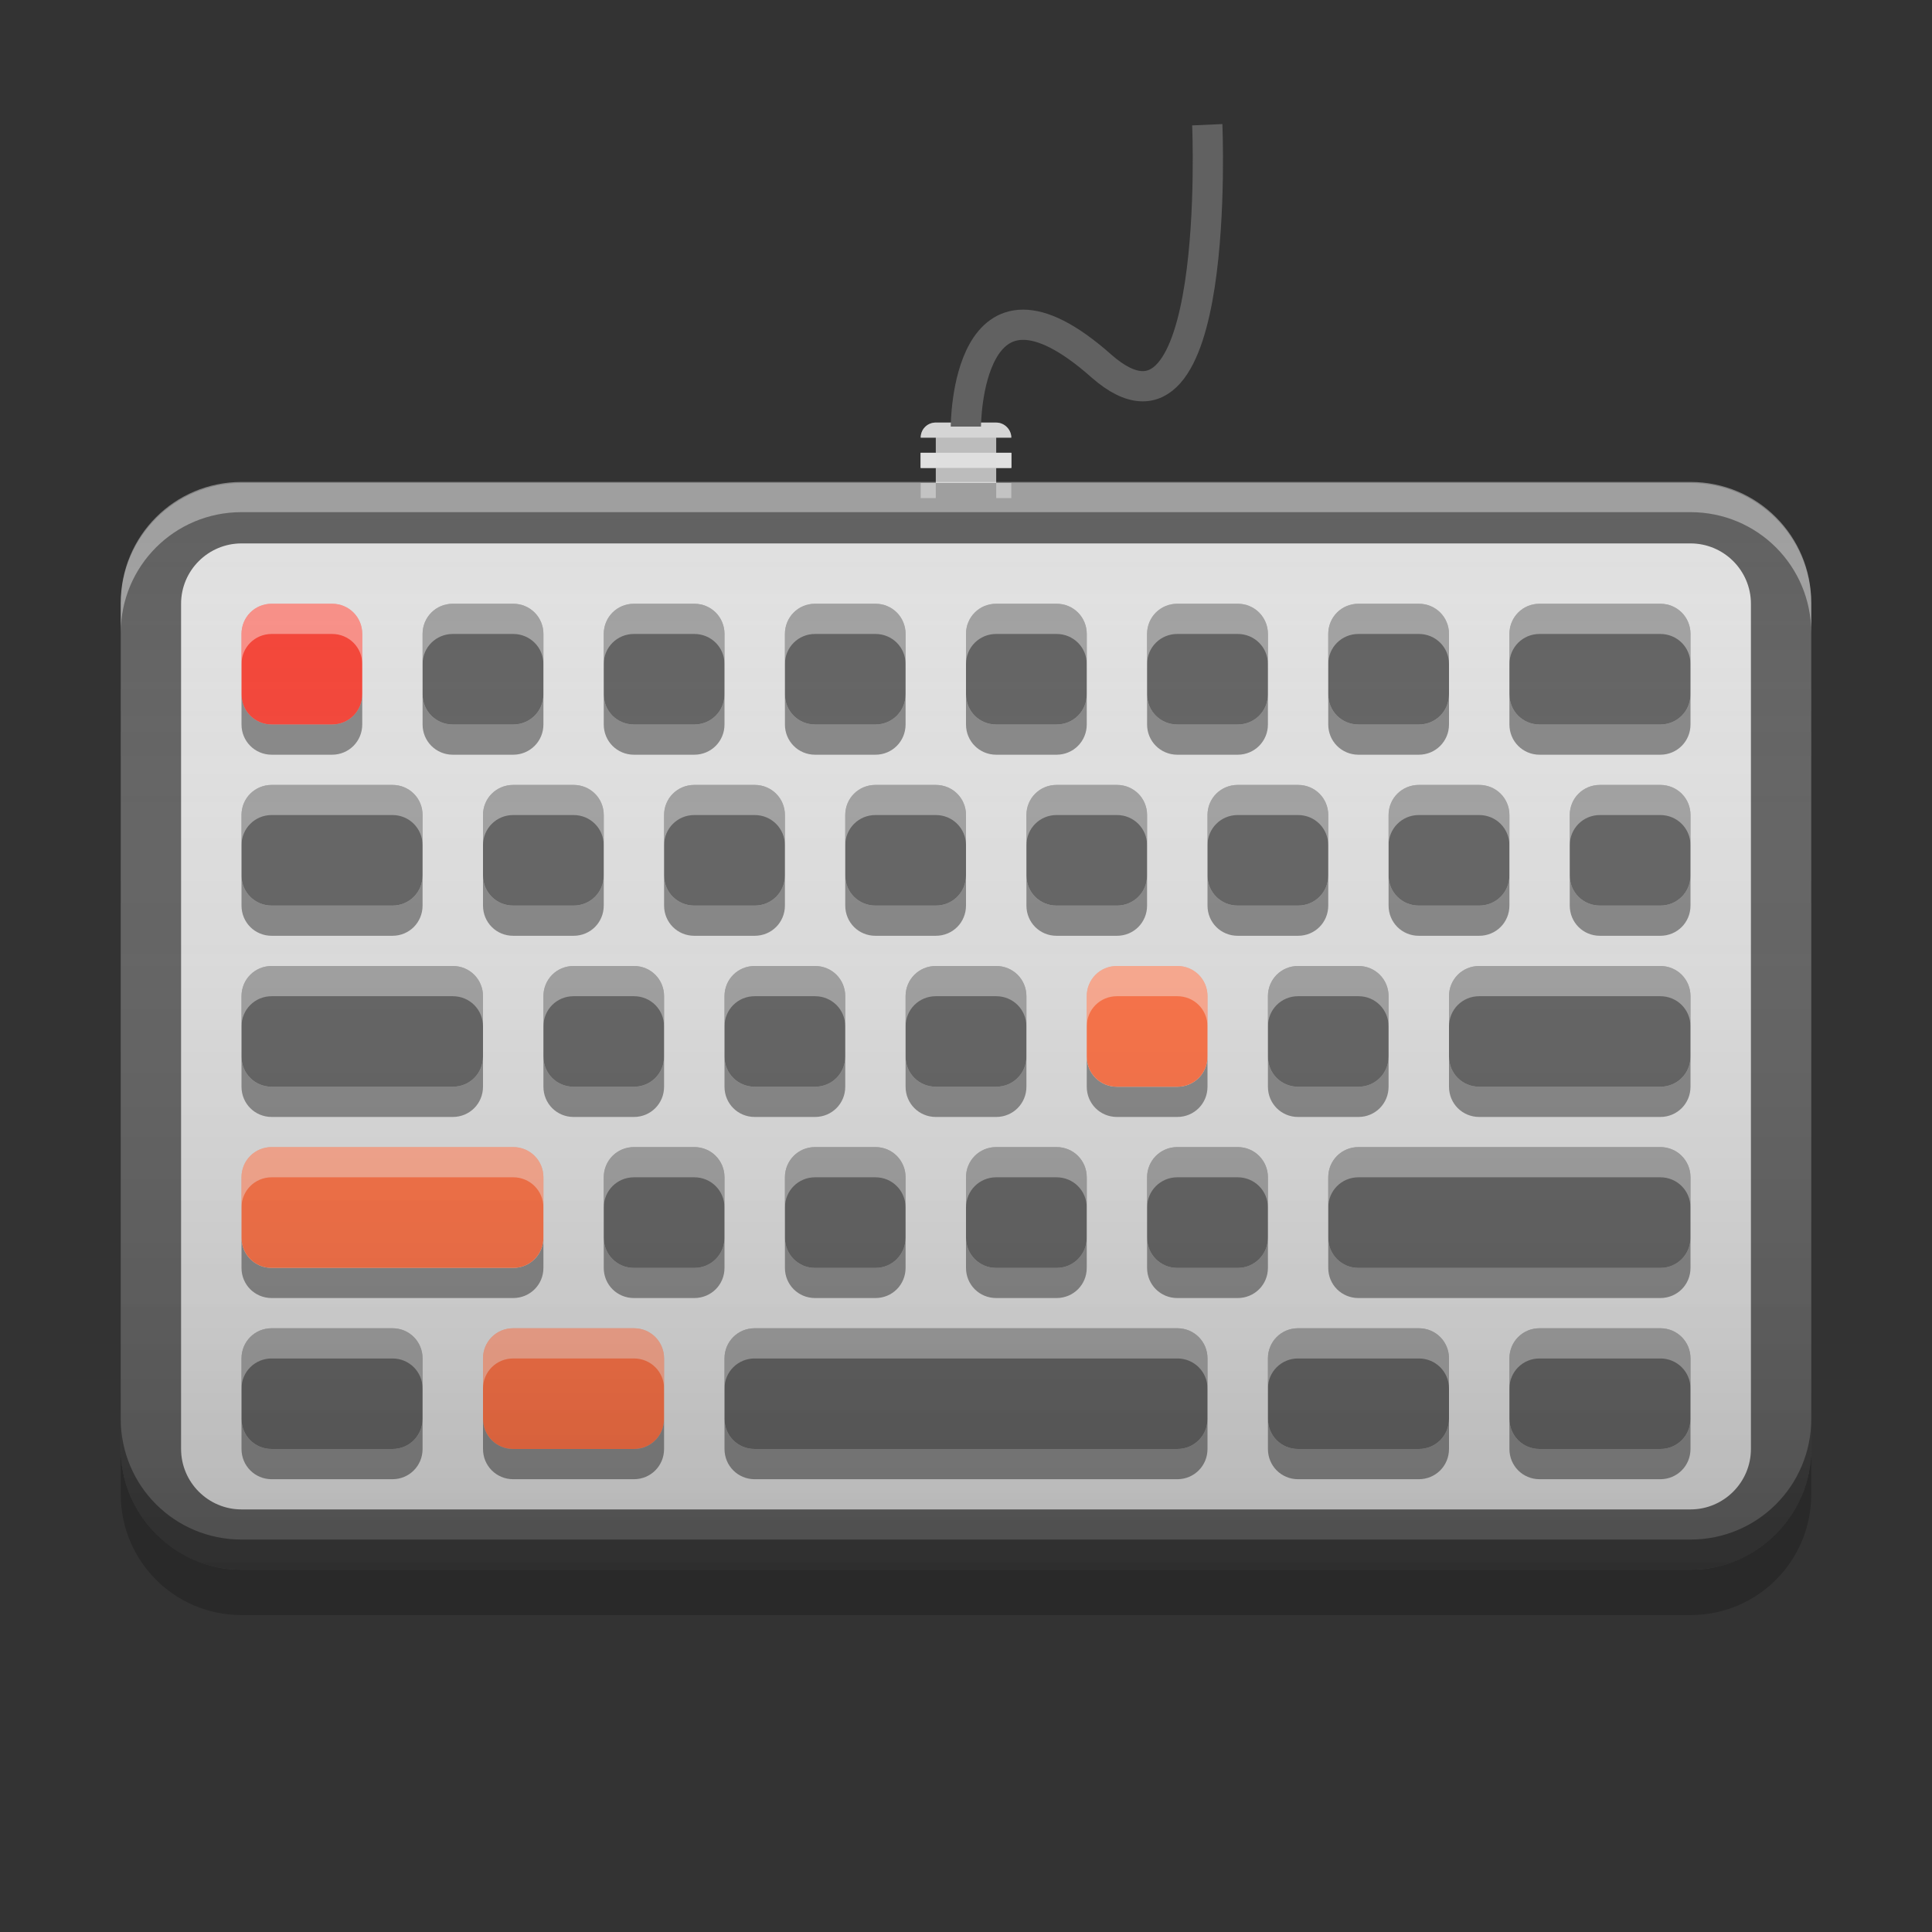 
<svg xmlns="http://www.w3.org/2000/svg" xmlns:xlink="http://www.w3.org/1999/xlink" width="22" height="22" viewBox="0 0 22 22" version="1.1">
<rect x="0" y="0" width="22" height="22" fill="#333333" stroke="none"/>
<defs>
<linearGradient id="linear0" gradientUnits="userSpaceOnUse" x1="8.996" y1="-201.242" x2="8.996" y2="-210.767" gradientTransform="matrix(1.299,0,0,1.299,0,279.331)">
<stop offset="0" style="stop-color:rgb(0%,0%,0%);stop-opacity:0.2;"/>
<stop offset="1" style="stop-color:rgb(100%,100%,100%);stop-opacity:0;"/>
</linearGradient>
</defs>
<g id="surface1">
<path style=" stroke:none;fill-rule:nonzero;fill:rgb(74.118%,74.118%,74.118%);fill-opacity:0.996;" d="M 10.648 4.812 C 10.555 4.816 10.484 4.891 10.484 4.984 L 10.656 4.984 L 10.656 5.156 L 10.484 5.156 L 10.484 5.328 L 10.656 5.328 L 10.656 5.5 L 10.484 5.5 L 10.484 5.844 C 10.484 5.938 10.562 6.016 10.656 6.016 L 11.344 6.016 C 11.438 6.016 11.516 5.938 11.516 5.844 L 11.516 5.5 L 11.344 5.5 L 11.344 5.328 L 11.516 5.328 L 11.516 5.156 L 11.344 5.156 L 11.344 4.984 L 11.516 4.984 C 11.516 4.891 11.438 4.812 11.344 4.812 L 10.656 4.812 C 10.652 4.812 10.652 4.812 10.648 4.812 Z M 10.648 4.812 "/>
<path style=" stroke:none;fill-rule:nonzero;fill:rgb(38.039%,38.039%,38.039%);fill-opacity:1;" d="M 2.75 5.5 L 19.25 5.5 C 20.008 5.5 20.625 6.117 20.625 6.875 L 20.625 16.5 C 20.625 17.258 20.008 17.875 19.25 17.875 L 2.75 17.875 C 1.992 17.875 1.375 17.258 1.375 16.5 L 1.375 6.875 C 1.375 6.117 1.992 5.5 2.75 5.5 Z M 2.75 5.5 "/>
<path style=" stroke:none;fill-rule:nonzero;fill:rgb(87.843%,87.843%,87.843%);fill-opacity:1;" d="M 2.75 6.188 L 19.25 6.188 C 19.629 6.188 19.938 6.496 19.938 6.875 L 19.938 16.5 C 19.938 16.879 19.629 17.188 19.25 17.188 L 2.75 17.188 C 2.371 17.188 2.062 16.879 2.062 16.5 L 2.062 6.875 C 2.062 6.496 2.371 6.188 2.75 6.188 Z M 2.75 6.188 "/>
<path style=" stroke:none;fill-rule:nonzero;fill:rgb(95.686%,26.275%,21.176%);fill-opacity:1;" d="M 3.094 6.875 L 3.781 6.875 C 3.973 6.875 4.125 7.027 4.125 7.219 L 4.125 7.906 C 4.125 8.098 3.973 8.25 3.781 8.25 L 3.094 8.25 C 2.902 8.25 2.75 8.098 2.75 7.906 L 2.75 7.219 C 2.75 7.027 2.902 6.875 3.094 6.875 Z M 3.094 6.875 "/>
<path style=" stroke:none;fill-rule:nonzero;fill:rgb(100%,100%,100%);fill-opacity:0.4;" d="M 3.094 6.875 C 2.902 6.875 2.75 7.027 2.75 7.219 L 2.75 7.562 C 2.75 7.371 2.902 7.219 3.094 7.219 L 3.781 7.219 C 3.973 7.219 4.125 7.371 4.125 7.562 L 4.125 7.219 C 4.125 7.027 3.973 6.875 3.781 6.875 Z M 3.094 6.875 "/>
<path style=" stroke:none;fill-rule:nonzero;fill:rgb(38.039%,38.039%,38.039%);fill-opacity:1;" d="M 5.156 6.875 L 5.844 6.875 C 6.035 6.875 6.188 7.027 6.188 7.219 L 6.188 7.906 C 6.188 8.098 6.035 8.25 5.844 8.25 L 5.156 8.25 C 4.965 8.25 4.812 8.098 4.812 7.906 L 4.812 7.219 C 4.812 7.027 4.965 6.875 5.156 6.875 Z M 5.156 6.875 "/>
<path style=" stroke:none;fill-rule:nonzero;fill:rgb(38.039%,38.039%,38.039%);fill-opacity:1;" d="M 3.094 8.938 L 4.469 8.938 C 4.66 8.938 4.812 9.09 4.812 9.281 L 4.812 9.969 C 4.812 10.16 4.66 10.312 4.469 10.312 L 3.094 10.312 C 2.902 10.312 2.75 10.16 2.75 9.969 L 2.75 9.281 C 2.75 9.09 2.902 8.938 3.094 8.938 Z M 3.094 8.938 "/>
<path style=" stroke:none;fill-rule:nonzero;fill:rgb(38.039%,38.039%,38.039%);fill-opacity:1;" d="M 3.094 11 L 5.156 11 C 5.348 11 5.5 11.152 5.5 11.344 L 5.5 12.031 C 5.5 12.223 5.348 12.375 5.156 12.375 L 3.094 12.375 C 2.902 12.375 2.75 12.223 2.75 12.031 L 2.75 11.344 C 2.75 11.152 2.902 11 3.094 11 Z M 3.094 11 "/>
<path style=" stroke:none;fill-rule:nonzero;fill:rgb(38.039%,38.039%,38.039%);fill-opacity:1;" d="M 3.094 15.125 L 4.469 15.125 C 4.66 15.125 4.812 15.277 4.812 15.469 L 4.812 16.156 C 4.812 16.348 4.66 16.5 4.469 16.5 L 3.094 16.5 C 2.902 16.5 2.75 16.348 2.75 16.156 L 2.75 15.469 C 2.75 15.277 2.902 15.125 3.094 15.125 Z M 3.094 15.125 "/>
<path style=" stroke:none;fill-rule:nonzero;fill:rgb(38.039%,38.039%,38.039%);fill-opacity:1;" d="M 7.219 6.875 L 7.906 6.875 C 8.098 6.875 8.25 7.027 8.25 7.219 L 8.25 7.906 C 8.25 8.098 8.098 8.25 7.906 8.25 L 7.219 8.25 C 7.027 8.25 6.875 8.098 6.875 7.906 L 6.875 7.219 C 6.875 7.027 7.027 6.875 7.219 6.875 Z M 7.219 6.875 "/>
<path style=" stroke:none;fill-rule:nonzero;fill:rgb(38.039%,38.039%,38.039%);fill-opacity:1;" d="M 9.281 6.875 L 9.969 6.875 C 10.16 6.875 10.312 7.027 10.312 7.219 L 10.312 7.906 C 10.312 8.098 10.16 8.25 9.969 8.25 L 9.281 8.25 C 9.09 8.25 8.938 8.098 8.938 7.906 L 8.938 7.219 C 8.938 7.027 9.09 6.875 9.281 6.875 Z M 9.281 6.875 "/>
<path style=" stroke:none;fill-rule:nonzero;fill:rgb(38.039%,38.039%,38.039%);fill-opacity:1;" d="M 11.344 6.875 L 12.031 6.875 C 12.223 6.875 12.375 7.027 12.375 7.219 L 12.375 7.906 C 12.375 8.098 12.223 8.25 12.031 8.25 L 11.344 8.25 C 11.152 8.25 11 8.098 11 7.906 L 11 7.219 C 11 7.027 11.152 6.875 11.344 6.875 Z M 11.344 6.875 "/>
<path style=" stroke:none;fill-rule:nonzero;fill:rgb(38.039%,38.039%,38.039%);fill-opacity:1;" d="M 13.406 6.875 L 14.094 6.875 C 14.285 6.875 14.438 7.027 14.438 7.219 L 14.438 7.906 C 14.438 8.098 14.285 8.25 14.094 8.25 L 13.406 8.25 C 13.215 8.25 13.062 8.098 13.062 7.906 L 13.062 7.219 C 13.062 7.027 13.215 6.875 13.406 6.875 Z M 13.406 6.875 "/>
<path style=" stroke:none;fill-rule:nonzero;fill:rgb(38.039%,38.039%,38.039%);fill-opacity:1;" d="M 15.469 6.875 L 16.156 6.875 C 16.348 6.875 16.5 7.027 16.5 7.219 L 16.5 7.906 C 16.5 8.098 16.348 8.25 16.156 8.25 L 15.469 8.25 C 15.277 8.25 15.125 8.098 15.125 7.906 L 15.125 7.219 C 15.125 7.027 15.277 6.875 15.469 6.875 Z M 15.469 6.875 "/>
<path style=" stroke:none;fill-rule:nonzero;fill:rgb(38.039%,38.039%,38.039%);fill-opacity:1;" d="M 17.531 6.875 L 18.906 6.875 C 19.098 6.875 19.25 7.027 19.25 7.219 L 19.25 7.906 C 19.25 8.098 19.098 8.25 18.906 8.25 L 17.531 8.25 C 17.34 8.25 17.188 8.098 17.188 7.906 L 17.188 7.219 C 17.188 7.027 17.34 6.875 17.531 6.875 Z M 17.531 6.875 "/>
<path style=" stroke:none;fill-rule:nonzero;fill:rgb(38.039%,38.039%,38.039%);fill-opacity:1;" d="M 5.844 8.938 L 6.531 8.938 C 6.723 8.938 6.875 9.09 6.875 9.281 L 6.875 9.969 C 6.875 10.16 6.723 10.312 6.531 10.312 L 5.844 10.312 C 5.652 10.312 5.5 10.16 5.5 9.969 L 5.5 9.281 C 5.5 9.09 5.652 8.938 5.844 8.938 Z M 5.844 8.938 "/>
<path style=" stroke:none;fill-rule:nonzero;fill:rgb(38.039%,38.039%,38.039%);fill-opacity:1;" d="M 7.906 8.938 L 8.594 8.938 C 8.785 8.938 8.938 9.09 8.938 9.281 L 8.938 9.969 C 8.938 10.16 8.785 10.312 8.594 10.312 L 7.906 10.312 C 7.715 10.312 7.562 10.16 7.562 9.969 L 7.562 9.281 C 7.562 9.09 7.715 8.938 7.906 8.938 Z M 7.906 8.938 "/>
<path style=" stroke:none;fill-rule:nonzero;fill:rgb(38.039%,38.039%,38.039%);fill-opacity:1;" d="M 9.969 8.938 L 10.656 8.938 C 10.848 8.938 11 9.09 11 9.281 L 11 9.969 C 11 10.16 10.848 10.312 10.656 10.312 L 9.969 10.312 C 9.777 10.312 9.625 10.16 9.625 9.969 L 9.625 9.281 C 9.625 9.09 9.777 8.938 9.969 8.938 Z M 9.969 8.938 "/>
<path style=" stroke:none;fill-rule:nonzero;fill:rgb(38.039%,38.039%,38.039%);fill-opacity:1;" d="M 12.031 8.938 L 12.719 8.938 C 12.91 8.938 13.062 9.09 13.062 9.281 L 13.062 9.969 C 13.062 10.16 12.91 10.312 12.719 10.312 L 12.031 10.312 C 11.84 10.312 11.688 10.16 11.688 9.969 L 11.688 9.281 C 11.688 9.09 11.84 8.938 12.031 8.938 Z M 12.031 8.938 "/>
<path style=" stroke:none;fill-rule:nonzero;fill:rgb(38.039%,38.039%,38.039%);fill-opacity:1;" d="M 14.094 8.938 L 14.781 8.938 C 14.973 8.938 15.125 9.09 15.125 9.281 L 15.125 9.969 C 15.125 10.16 14.973 10.312 14.781 10.312 L 14.094 10.312 C 13.902 10.312 13.75 10.16 13.75 9.969 L 13.75 9.281 C 13.75 9.09 13.902 8.938 14.094 8.938 Z M 14.094 8.938 "/>
<path style=" stroke:none;fill-rule:nonzero;fill:rgb(38.039%,38.039%,38.039%);fill-opacity:1;" d="M 18.219 8.938 L 18.906 8.938 C 19.098 8.938 19.25 9.09 19.25 9.281 L 19.25 9.969 C 19.25 10.16 19.098 10.312 18.906 10.312 L 18.219 10.312 C 18.027 10.312 17.875 10.16 17.875 9.969 L 17.875 9.281 C 17.875 9.09 18.027 8.938 18.219 8.938 Z M 18.219 8.938 "/>
<path style=" stroke:none;fill-rule:nonzero;fill:rgb(38.039%,38.039%,38.039%);fill-opacity:1;" d="M 6.531 11 L 7.219 11 C 7.41 11 7.562 11.152 7.562 11.344 L 7.562 12.031 C 7.562 12.223 7.41 12.375 7.219 12.375 L 6.531 12.375 C 6.34 12.375 6.188 12.223 6.188 12.031 L 6.188 11.344 C 6.188 11.152 6.34 11 6.531 11 Z M 6.531 11 "/>
<path style=" stroke:none;fill-rule:nonzero;fill:rgb(38.039%,38.039%,38.039%);fill-opacity:1;" d="M 8.594 11 L 9.281 11 C 9.473 11 9.625 11.152 9.625 11.344 L 9.625 12.031 C 9.625 12.223 9.473 12.375 9.281 12.375 L 8.594 12.375 C 8.402 12.375 8.25 12.223 8.25 12.031 L 8.25 11.344 C 8.25 11.152 8.402 11 8.594 11 Z M 8.594 11 "/>
<path style=" stroke:none;fill-rule:nonzero;fill:rgb(38.039%,38.039%,38.039%);fill-opacity:1;" d="M 10.656 11 L 11.344 11 C 11.535 11 11.688 11.152 11.688 11.344 L 11.688 12.031 C 11.688 12.223 11.535 12.375 11.344 12.375 L 10.656 12.375 C 10.465 12.375 10.312 12.223 10.312 12.031 L 10.312 11.344 C 10.312 11.152 10.465 11 10.656 11 Z M 10.656 11 "/>
<path style=" stroke:none;fill-rule:nonzero;fill:rgb(38.039%,38.039%,38.039%);fill-opacity:1;" d="M 16.844 11 L 18.906 11 C 19.098 11 19.25 11.152 19.25 11.344 L 19.25 12.031 C 19.25 12.223 19.098 12.375 18.906 12.375 L 16.844 12.375 C 16.652 12.375 16.5 12.223 16.5 12.031 L 16.5 11.344 C 16.5 11.152 16.652 11 16.844 11 Z M 16.844 11 "/>
<path style=" stroke:none;fill-rule:nonzero;fill:rgb(38.039%,38.039%,38.039%);fill-opacity:1;" d="M 7.219 13.062 L 7.906 13.062 C 8.098 13.062 8.25 13.215 8.25 13.406 L 8.25 14.094 C 8.25 14.285 8.098 14.438 7.906 14.438 L 7.219 14.438 C 7.027 14.438 6.875 14.285 6.875 14.094 L 6.875 13.406 C 6.875 13.215 7.027 13.062 7.219 13.062 Z M 7.219 13.062 "/>
<path style=" stroke:none;fill-rule:nonzero;fill:rgb(38.039%,38.039%,38.039%);fill-opacity:1;" d="M 9.281 13.062 L 9.969 13.062 C 10.16 13.062 10.312 13.215 10.312 13.406 L 10.312 14.094 C 10.312 14.285 10.16 14.438 9.969 14.438 L 9.281 14.438 C 9.09 14.438 8.938 14.285 8.938 14.094 L 8.938 13.406 C 8.938 13.215 9.09 13.062 9.281 13.062 Z M 9.281 13.062 "/>
<path style=" stroke:none;fill-rule:nonzero;fill:rgb(38.039%,38.039%,38.039%);fill-opacity:1;" d="M 11.344 13.062 L 12.031 13.062 C 12.223 13.062 12.375 13.215 12.375 13.406 L 12.375 14.094 C 12.375 14.285 12.223 14.438 12.031 14.438 L 11.344 14.438 C 11.152 14.438 11 14.285 11 14.094 L 11 13.406 C 11 13.215 11.152 13.062 11.344 13.062 Z M 11.344 13.062 "/>
<path style=" stroke:none;fill-rule:nonzero;fill:rgb(38.039%,38.039%,38.039%);fill-opacity:1;" d="M 13.406 13.062 L 14.094 13.062 C 14.285 13.062 14.438 13.215 14.438 13.406 L 14.438 14.094 C 14.438 14.285 14.285 14.438 14.094 14.438 L 13.406 14.438 C 13.215 14.438 13.062 14.285 13.062 14.094 L 13.062 13.406 C 13.062 13.215 13.215 13.062 13.406 13.062 Z M 13.406 13.062 "/>
<path style=" stroke:none;fill-rule:nonzero;fill:rgb(38.039%,38.039%,38.039%);fill-opacity:1;" d="M 14.781 11 L 15.469 11 C 15.66 11 15.812 11.152 15.812 11.344 L 15.812 12.031 C 15.812 12.223 15.66 12.375 15.469 12.375 L 14.781 12.375 C 14.59 12.375 14.438 12.223 14.438 12.031 L 14.438 11.344 C 14.438 11.152 14.59 11 14.781 11 Z M 14.781 11 "/>
<path style=" stroke:none;fill-rule:nonzero;fill:rgb(38.039%,38.039%,38.039%);fill-opacity:1;" d="M 16.156 8.938 L 16.844 8.938 C 17.035 8.938 17.188 9.09 17.188 9.281 L 17.188 9.969 C 17.188 10.16 17.035 10.312 16.844 10.312 L 16.156 10.312 C 15.965 10.312 15.812 10.16 15.812 9.969 L 15.812 9.281 C 15.812 9.09 15.965 8.938 16.156 8.938 Z M 16.156 8.938 "/>
<path style=" stroke:none;fill-rule:nonzero;fill:rgb(38.039%,38.039%,38.039%);fill-opacity:1;" d="M 15.469 13.062 L 18.906 13.062 C 19.098 13.062 19.25 13.215 19.25 13.406 L 19.25 14.094 C 19.25 14.285 19.098 14.438 18.906 14.438 L 15.469 14.438 C 15.277 14.438 15.125 14.285 15.125 14.094 L 15.125 13.406 C 15.125 13.215 15.277 13.062 15.469 13.062 Z M 15.469 13.062 "/>
<path style=" stroke:none;fill-rule:nonzero;fill:rgb(100%,43.922%,26.275%);fill-opacity:1;" d="M 5.844 15.125 L 7.219 15.125 C 7.41 15.125 7.562 15.277 7.562 15.469 L 7.562 16.156 C 7.562 16.348 7.41 16.5 7.219 16.5 L 5.844 16.5 C 5.652 16.5 5.5 16.348 5.5 16.156 L 5.5 15.469 C 5.5 15.277 5.652 15.125 5.844 15.125 Z M 5.844 15.125 "/>
<path style=" stroke:none;fill-rule:nonzero;fill:rgb(38.039%,38.039%,38.039%);fill-opacity:1;" d="M 17.531 15.125 L 18.906 15.125 C 19.098 15.125 19.25 15.277 19.25 15.469 L 19.25 16.156 C 19.25 16.348 19.098 16.5 18.906 16.5 L 17.531 16.5 C 17.34 16.5 17.188 16.348 17.188 16.156 L 17.188 15.469 C 17.188 15.277 17.34 15.125 17.531 15.125 Z M 17.531 15.125 "/>
<path style=" stroke:none;fill-rule:nonzero;fill:rgb(38.039%,38.039%,38.039%);fill-opacity:1;" d="M 14.781 15.125 L 16.156 15.125 C 16.348 15.125 16.5 15.277 16.5 15.469 L 16.5 16.156 C 16.5 16.348 16.348 16.5 16.156 16.5 L 14.781 16.5 C 14.59 16.5 14.438 16.348 14.438 16.156 L 14.438 15.469 C 14.438 15.277 14.59 15.125 14.781 15.125 Z M 14.781 15.125 "/>
<path style=" stroke:none;fill-rule:nonzero;fill:rgb(38.039%,38.039%,38.039%);fill-opacity:1;" d="M 8.594 15.125 L 13.406 15.125 C 13.598 15.125 13.75 15.277 13.75 15.469 L 13.75 16.156 C 13.75 16.348 13.598 16.5 13.406 16.5 L 8.594 16.5 C 8.402 16.5 8.25 16.348 8.25 16.156 L 8.25 15.469 C 8.25 15.277 8.402 15.125 8.594 15.125 Z M 8.594 15.125 "/>
<path style=" stroke:none;fill-rule:nonzero;fill:rgb(0%,0%,0%);fill-opacity:0.4;" d="M 2.75 7.906 L 2.75 8.25 C 2.75 8.441 2.902 8.594 3.094 8.594 L 3.781 8.594 C 3.973 8.594 4.125 8.441 4.125 8.25 L 4.125 7.906 C 4.125 8.098 3.973 8.25 3.781 8.25 L 3.094 8.25 C 2.902 8.25 2.75 8.098 2.75 7.906 Z M 4.812 7.906 L 4.812 8.25 C 4.812 8.441 4.965 8.594 5.156 8.594 L 5.844 8.594 C 6.035 8.594 6.188 8.441 6.188 8.25 L 6.188 7.906 C 6.188 8.098 6.035 8.25 5.844 8.25 L 5.156 8.25 C 4.965 8.25 4.812 8.098 4.812 7.906 Z M 6.875 7.906 L 6.875 8.25 C 6.875 8.441 7.027 8.594 7.219 8.594 L 7.906 8.594 C 8.098 8.594 8.25 8.441 8.25 8.25 L 8.25 7.906 C 8.25 8.098 8.098 8.25 7.906 8.25 L 7.219 8.25 C 7.027 8.25 6.875 8.098 6.875 7.906 Z M 8.938 7.906 L 8.938 8.25 C 8.938 8.441 9.09 8.594 9.281 8.594 L 9.969 8.594 C 10.16 8.594 10.312 8.441 10.312 8.25 L 10.312 7.906 C 10.312 8.098 10.16 8.25 9.969 8.25 L 9.281 8.25 C 9.09 8.25 8.938 8.098 8.938 7.906 Z M 11 7.906 L 11 8.25 C 11 8.441 11.152 8.594 11.344 8.594 L 12.031 8.594 C 12.223 8.594 12.375 8.441 12.375 8.25 L 12.375 7.906 C 12.375 8.098 12.223 8.25 12.031 8.25 L 11.344 8.25 C 11.152 8.25 11 8.098 11 7.906 Z M 13.062 7.906 L 13.062 8.25 C 13.062 8.441 13.215 8.594 13.406 8.594 L 14.094 8.594 C 14.285 8.594 14.438 8.441 14.438 8.25 L 14.438 7.906 C 14.438 8.098 14.285 8.25 14.094 8.25 L 13.406 8.25 C 13.215 8.25 13.062 8.098 13.062 7.906 Z M 15.125 7.906 L 15.125 8.25 C 15.125 8.441 15.277 8.594 15.469 8.594 L 16.156 8.594 C 16.348 8.594 16.5 8.441 16.5 8.25 L 16.5 7.906 C 16.5 8.098 16.348 8.25 16.156 8.25 L 15.469 8.25 C 15.277 8.25 15.125 8.098 15.125 7.906 Z M 17.188 7.906 L 17.188 8.25 C 17.188 8.441 17.34 8.594 17.531 8.594 L 18.906 8.594 C 19.098 8.594 19.25 8.441 19.25 8.25 L 19.25 7.906 C 19.25 8.098 19.098 8.25 18.906 8.25 L 17.531 8.25 C 17.34 8.25 17.188 8.098 17.188 7.906 Z M 2.75 9.969 L 2.75 10.312 C 2.75 10.504 2.902 10.656 3.094 10.656 L 4.469 10.656 C 4.66 10.656 4.812 10.504 4.812 10.312 L 4.812 9.969 C 4.812 10.16 4.66 10.312 4.469 10.312 L 3.094 10.312 C 2.902 10.312 2.75 10.16 2.75 9.969 Z M 5.5 9.969 L 5.5 10.312 C 5.5 10.504 5.652 10.656 5.844 10.656 L 6.531 10.656 C 6.723 10.656 6.875 10.504 6.875 10.312 L 6.875 9.969 C 6.875 10.16 6.723 10.312 6.531 10.312 L 5.844 10.312 C 5.652 10.312 5.5 10.16 5.5 9.969 Z M 7.562 9.969 L 7.562 10.312 C 7.562 10.504 7.715 10.656 7.906 10.656 L 8.594 10.656 C 8.785 10.656 8.938 10.504 8.938 10.312 L 8.938 9.969 C 8.938 10.16 8.785 10.312 8.594 10.312 L 7.906 10.312 C 7.715 10.312 7.562 10.16 7.562 9.969 Z M 9.625 9.969 L 9.625 10.312 C 9.625 10.504 9.777 10.656 9.969 10.656 L 10.656 10.656 C 10.848 10.656 11 10.504 11 10.312 L 11 9.969 C 11 10.16 10.848 10.312 10.656 10.312 L 9.969 10.312 C 9.777 10.312 9.625 10.16 9.625 9.969 Z M 11.688 9.969 L 11.688 10.312 C 11.688 10.504 11.84 10.656 12.031 10.656 L 12.719 10.656 C 12.91 10.656 13.062 10.504 13.062 10.312 L 13.062 9.969 C 13.062 10.16 12.91 10.312 12.719 10.312 L 12.031 10.312 C 11.84 10.312 11.688 10.16 11.688 9.969 Z M 13.75 9.969 L 13.75 10.312 C 13.75 10.504 13.902 10.656 14.094 10.656 L 14.781 10.656 C 14.973 10.656 15.125 10.504 15.125 10.312 L 15.125 9.969 C 15.125 10.16 14.973 10.312 14.781 10.312 L 14.094 10.312 C 13.902 10.312 13.75 10.16 13.75 9.969 Z M 15.812 9.969 L 15.812 10.312 C 15.812 10.504 15.965 10.656 16.156 10.656 L 16.844 10.656 C 17.035 10.656 17.188 10.504 17.188 10.312 L 17.188 9.969 C 17.188 10.16 17.035 10.312 16.844 10.312 L 16.156 10.312 C 15.965 10.312 15.812 10.16 15.812 9.969 Z M 17.875 9.969 L 17.875 10.312 C 17.875 10.504 18.027 10.656 18.219 10.656 L 18.906 10.656 C 19.098 10.656 19.25 10.504 19.25 10.312 L 19.25 9.969 C 19.25 10.16 19.098 10.312 18.906 10.312 L 18.219 10.312 C 18.027 10.312 17.875 10.16 17.875 9.969 Z M 2.75 12.031 L 2.75 12.375 C 2.75 12.566 2.902 12.719 3.094 12.719 L 5.156 12.719 C 5.348 12.719 5.5 12.566 5.5 12.375 L 5.5 12.031 C 5.5 12.223 5.348 12.375 5.156 12.375 L 3.094 12.375 C 2.902 12.375 2.75 12.223 2.75 12.031 Z M 6.188 12.031 L 6.188 12.375 C 6.188 12.566 6.34 12.719 6.531 12.719 L 7.219 12.719 C 7.41 12.719 7.562 12.566 7.562 12.375 L 7.562 12.031 C 7.562 12.223 7.41 12.375 7.219 12.375 L 6.531 12.375 C 6.34 12.375 6.188 12.223 6.188 12.031 Z M 8.25 12.031 L 8.25 12.375 C 8.25 12.566 8.402 12.719 8.594 12.719 L 9.281 12.719 C 9.473 12.719 9.625 12.566 9.625 12.375 L 9.625 12.031 C 9.625 12.223 9.473 12.375 9.281 12.375 L 8.594 12.375 C 8.402 12.375 8.25 12.223 8.25 12.031 Z M 10.312 12.031 L 10.312 12.375 C 10.312 12.566 10.465 12.719 10.656 12.719 L 11.344 12.719 C 11.535 12.719 11.688 12.566 11.688 12.375 L 11.688 12.031 C 11.688 12.223 11.535 12.375 11.344 12.375 L 10.656 12.375 C 10.465 12.375 10.312 12.223 10.312 12.031 Z M 12.375 12.031 L 12.375 12.375 C 12.375 12.566 12.527 12.719 12.719 12.719 L 13.406 12.719 C 13.598 12.719 13.75 12.566 13.75 12.375 L 13.75 12.031 C 13.75 12.223 13.598 12.375 13.406 12.375 L 12.719 12.375 C 12.527 12.375 12.375 12.223 12.375 12.031 Z M 14.438 12.031 L 14.438 12.375 C 14.438 12.566 14.59 12.719 14.781 12.719 L 15.469 12.719 C 15.66 12.719 15.812 12.566 15.812 12.375 L 15.812 12.031 C 15.812 12.223 15.66 12.375 15.469 12.375 L 14.781 12.375 C 14.59 12.375 14.438 12.223 14.438 12.031 Z M 16.5 12.031 L 16.5 12.375 C 16.5 12.566 16.652 12.719 16.844 12.719 L 18.906 12.719 C 19.098 12.719 19.25 12.566 19.25 12.375 L 19.25 12.031 C 19.25 12.223 19.098 12.375 18.906 12.375 L 16.844 12.375 C 16.652 12.375 16.5 12.223 16.5 12.031 Z M 2.75 14.094 L 2.75 14.438 C 2.75 14.629 2.902 14.781 3.094 14.781 L 5.844 14.781 C 6.035 14.781 6.188 14.629 6.188 14.438 L 6.188 14.094 C 6.188 14.285 6.035 14.438 5.844 14.438 L 3.094 14.438 C 2.902 14.438 2.75 14.285 2.75 14.094 Z M 6.875 14.094 L 6.875 14.438 C 6.875 14.629 7.027 14.781 7.219 14.781 L 7.906 14.781 C 8.098 14.781 8.25 14.629 8.25 14.438 L 8.25 14.094 C 8.25 14.285 8.098 14.438 7.906 14.438 L 7.219 14.438 C 7.027 14.438 6.875 14.285 6.875 14.094 Z M 8.938 14.094 L 8.938 14.438 C 8.938 14.629 9.09 14.781 9.281 14.781 L 9.969 14.781 C 10.16 14.781 10.312 14.629 10.312 14.438 L 10.312 14.094 C 10.312 14.285 10.16 14.438 9.969 14.438 L 9.281 14.438 C 9.09 14.438 8.938 14.285 8.938 14.094 Z M 11 14.094 L 11 14.438 C 11 14.629 11.152 14.781 11.344 14.781 L 12.031 14.781 C 12.223 14.781 12.375 14.629 12.375 14.438 L 12.375 14.094 C 12.375 14.285 12.223 14.438 12.031 14.438 L 11.344 14.438 C 11.152 14.438 11 14.285 11 14.094 Z M 13.062 14.094 L 13.062 14.438 C 13.062 14.629 13.215 14.781 13.406 14.781 L 14.094 14.781 C 14.285 14.781 14.438 14.629 14.438 14.438 L 14.438 14.094 C 14.438 14.285 14.285 14.438 14.094 14.438 L 13.406 14.438 C 13.215 14.438 13.062 14.285 13.062 14.094 Z M 15.125 14.094 L 15.125 14.438 C 15.125 14.629 15.277 14.781 15.469 14.781 L 18.906 14.781 C 19.098 14.781 19.25 14.629 19.25 14.438 L 19.25 14.094 C 19.25 14.285 19.098 14.438 18.906 14.438 L 15.469 14.438 C 15.277 14.438 15.125 14.285 15.125 14.094 Z M 2.75 16.156 L 2.75 16.5 C 2.75 16.691 2.902 16.844 3.094 16.844 L 4.469 16.844 C 4.66 16.844 4.812 16.691 4.812 16.5 L 4.812 16.156 C 4.812 16.348 4.66 16.5 4.469 16.5 L 3.094 16.5 C 2.902 16.5 2.75 16.348 2.75 16.156 Z M 5.5 16.156 L 5.5 16.5 C 5.5 16.691 5.652 16.844 5.844 16.844 L 7.219 16.844 C 7.41 16.844 7.562 16.691 7.562 16.5 L 7.562 16.156 C 7.562 16.348 7.41 16.5 7.219 16.5 L 5.844 16.5 C 5.652 16.5 5.5 16.348 5.5 16.156 Z M 8.25 16.156 L 8.25 16.5 C 8.25 16.691 8.402 16.844 8.594 16.844 L 13.406 16.844 C 13.598 16.844 13.75 16.691 13.75 16.5 L 13.75 16.156 C 13.75 16.348 13.598 16.5 13.406 16.5 L 8.594 16.5 C 8.402 16.5 8.25 16.348 8.25 16.156 Z M 14.438 16.156 L 14.438 16.5 C 14.438 16.691 14.59 16.844 14.781 16.844 L 16.156 16.844 C 16.348 16.844 16.5 16.691 16.5 16.5 L 16.5 16.156 C 16.5 16.348 16.348 16.5 16.156 16.5 L 14.781 16.5 C 14.59 16.5 14.438 16.348 14.438 16.156 Z M 17.188 16.156 L 17.188 16.5 C 17.188 16.691 17.34 16.844 17.531 16.844 L 18.906 16.844 C 19.098 16.844 19.25 16.691 19.25 16.5 L 19.25 16.156 C 19.25 16.348 19.098 16.5 18.906 16.5 L 17.531 16.5 C 17.34 16.5 17.188 16.348 17.188 16.156 Z M 17.188 16.156 "/>
<path style=" stroke:none;fill-rule:nonzero;fill:rgb(100%,100%,100%);fill-opacity:0.4;" d="M 5.156 6.875 C 4.965 6.875 4.812 7.027 4.812 7.219 L 4.812 7.562 C 4.812 7.371 4.965 7.219 5.156 7.219 L 5.844 7.219 C 6.035 7.219 6.188 7.371 6.188 7.562 L 6.188 7.219 C 6.188 7.027 6.035 6.875 5.844 6.875 Z M 7.219 6.875 C 7.027 6.875 6.875 7.027 6.875 7.219 L 6.875 7.562 C 6.875 7.371 7.027 7.219 7.219 7.219 L 7.906 7.219 C 8.098 7.219 8.25 7.371 8.25 7.562 L 8.25 7.219 C 8.25 7.027 8.098 6.875 7.906 6.875 Z M 9.281 6.875 C 9.09 6.875 8.938 7.027 8.938 7.219 L 8.938 7.562 C 8.938 7.371 9.09 7.219 9.281 7.219 L 9.969 7.219 C 10.16 7.219 10.312 7.371 10.312 7.562 L 10.312 7.219 C 10.312 7.027 10.16 6.875 9.969 6.875 Z M 11.344 6.875 C 11.152 6.875 11 7.027 11 7.219 L 11 7.562 C 11 7.371 11.152 7.219 11.344 7.219 L 12.031 7.219 C 12.223 7.219 12.375 7.371 12.375 7.562 L 12.375 7.219 C 12.375 7.027 12.223 6.875 12.031 6.875 Z M 13.406 6.875 C 13.215 6.875 13.062 7.027 13.062 7.219 L 13.062 7.562 C 13.062 7.371 13.215 7.219 13.406 7.219 L 14.094 7.219 C 14.285 7.219 14.438 7.371 14.438 7.562 L 14.438 7.219 C 14.438 7.027 14.285 6.875 14.094 6.875 Z M 15.469 6.875 C 15.277 6.875 15.125 7.027 15.125 7.219 L 15.125 7.562 C 15.125 7.371 15.277 7.219 15.469 7.219 L 16.156 7.219 C 16.348 7.219 16.5 7.371 16.5 7.562 L 16.5 7.219 C 16.5 7.027 16.348 6.875 16.156 6.875 Z M 5.844 8.938 C 5.652 8.938 5.5 9.09 5.5 9.281 L 5.5 9.625 C 5.5 9.434 5.652 9.281 5.844 9.281 L 6.531 9.281 C 6.723 9.281 6.875 9.434 6.875 9.625 L 6.875 9.281 C 6.875 9.09 6.723 8.938 6.531 8.938 Z M 7.906 8.938 C 7.715 8.938 7.562 9.09 7.562 9.281 L 7.562 9.625 C 7.562 9.434 7.715 9.281 7.906 9.281 L 8.594 9.281 C 8.785 9.281 8.938 9.434 8.938 9.625 L 8.938 9.281 C 8.938 9.09 8.785 8.938 8.594 8.938 Z M 9.969 8.938 C 9.777 8.938 9.625 9.09 9.625 9.281 L 9.625 9.625 C 9.625 9.434 9.777 9.281 9.969 9.281 L 10.656 9.281 C 10.848 9.281 11 9.434 11 9.625 L 11 9.281 C 11 9.09 10.848 8.938 10.656 8.938 Z M 12.031 8.938 C 11.84 8.938 11.688 9.09 11.688 9.281 L 11.688 9.625 C 11.688 9.434 11.84 9.281 12.031 9.281 L 12.719 9.281 C 12.91 9.281 13.062 9.434 13.062 9.625 L 13.062 9.281 C 13.062 9.09 12.91 8.938 12.719 8.938 Z M 14.094 8.938 C 13.902 8.938 13.75 9.09 13.75 9.281 L 13.75 9.625 C 13.75 9.434 13.902 9.281 14.094 9.281 L 14.781 9.281 C 14.973 9.281 15.125 9.434 15.125 9.625 L 15.125 9.281 C 15.125 9.09 14.973 8.938 14.781 8.938 Z M 16.156 8.938 C 15.965 8.938 15.812 9.09 15.812 9.281 L 15.812 9.625 C 15.812 9.434 15.965 9.281 16.156 9.281 L 16.844 9.281 C 17.035 9.281 17.188 9.434 17.188 9.625 L 17.188 9.281 C 17.188 9.09 17.035 8.938 16.844 8.938 Z M 6.531 11 C 6.34 11 6.188 11.152 6.188 11.344 L 6.188 11.688 C 6.188 11.496 6.34 11.344 6.531 11.344 L 7.219 11.344 C 7.41 11.344 7.562 11.496 7.562 11.688 L 7.562 11.344 C 7.562 11.152 7.41 11 7.219 11 Z M 8.594 11 C 8.402 11 8.25 11.152 8.25 11.344 L 8.25 11.688 C 8.25 11.496 8.402 11.344 8.594 11.344 L 9.281 11.344 C 9.473 11.344 9.625 11.496 9.625 11.688 L 9.625 11.344 C 9.625 11.152 9.473 11 9.281 11 Z M 10.656 11 C 10.465 11 10.312 11.152 10.312 11.344 L 10.312 11.688 C 10.312 11.496 10.465 11.344 10.656 11.344 L 11.344 11.344 C 11.535 11.344 11.688 11.496 11.688 11.688 L 11.688 11.344 C 11.688 11.152 11.535 11 11.344 11 Z M 14.781 11 C 14.59 11 14.438 11.152 14.438 11.344 L 14.438 11.688 C 14.438 11.496 14.59 11.344 14.781 11.344 L 15.469 11.344 C 15.66 11.344 15.812 11.496 15.812 11.688 L 15.812 11.344 C 15.812 11.152 15.66 11 15.469 11 Z M 7.219 13.062 C 7.027 13.062 6.875 13.215 6.875 13.406 L 6.875 13.75 C 6.875 13.559 7.027 13.406 7.219 13.406 L 7.906 13.406 C 8.098 13.406 8.25 13.559 8.25 13.75 L 8.25 13.406 C 8.25 13.215 8.098 13.062 7.906 13.062 Z M 9.281 13.062 C 9.09 13.062 8.938 13.215 8.938 13.406 L 8.938 13.75 C 8.938 13.559 9.09 13.406 9.281 13.406 L 9.969 13.406 C 10.16 13.406 10.312 13.559 10.312 13.75 L 10.312 13.406 C 10.312 13.215 10.16 13.062 9.969 13.062 Z M 11.344 13.062 C 11.152 13.062 11 13.215 11 13.406 L 11 13.75 C 11 13.559 11.152 13.406 11.344 13.406 L 12.031 13.406 C 12.223 13.406 12.375 13.559 12.375 13.75 L 12.375 13.406 C 12.375 13.215 12.223 13.062 12.031 13.062 Z M 13.406 13.062 C 13.215 13.062 13.062 13.215 13.062 13.406 L 13.062 13.75 C 13.062 13.559 13.215 13.406 13.406 13.406 L 14.094 13.406 C 14.285 13.406 14.438 13.559 14.438 13.75 L 14.438 13.406 C 14.438 13.215 14.285 13.062 14.094 13.062 Z M 8.594 15.125 C 8.402 15.125 8.25 15.277 8.25 15.469 L 8.25 15.812 C 8.25 15.621 8.402 15.469 8.594 15.469 L 13.406 15.469 C 13.598 15.469 13.75 15.621 13.75 15.812 L 13.75 15.469 C 13.75 15.277 13.598 15.125 13.406 15.125 Z M 14.781 15.125 C 14.59 15.125 14.438 15.277 14.438 15.469 L 14.438 15.812 C 14.438 15.621 14.59 15.469 14.781 15.469 L 16.156 15.469 C 16.348 15.469 16.5 15.621 16.5 15.812 L 16.5 15.469 C 16.5 15.277 16.348 15.125 16.156 15.125 Z M 14.781 15.125 "/>
<path style=" stroke:none;fill-rule:nonzero;fill:rgb(0%,0%,0%);fill-opacity:0.2;" d="M 1.375 16.5 L 1.375 17.016 C 1.375 17.777 1.988 18.391 2.75 18.391 L 19.25 18.391 C 20.012 18.391 20.625 17.777 20.625 17.016 L 20.625 16.5 C 20.625 17.262 20.012 17.875 19.25 17.875 L 2.75 17.875 C 1.988 17.875 1.375 17.262 1.375 16.5 Z M 1.375 16.5 "/>
<path style=" stroke:none;fill-rule:nonzero;fill:rgb(0%,0%,0%);fill-opacity:0.4;" d="M 1.375 16.156 L 1.375 16.5 C 1.375 17.262 1.988 17.875 2.75 17.875 L 19.25 17.875 C 20.012 17.875 20.625 17.262 20.625 16.5 L 20.625 16.156 C 20.625 16.918 20.012 17.531 19.25 17.531 L 2.75 17.531 C 1.988 17.531 1.375 16.918 1.375 16.156 Z M 1.375 16.156 "/>
<path style=" stroke:none;fill-rule:nonzero;fill:rgb(99.608%,99.608%,99.608%);fill-opacity:0.4;" d="M 1.375 7.207 L 1.375 6.863 C 1.375 6.102 1.988 5.488 2.75 5.488 L 19.25 5.488 C 20.012 5.488 20.625 6.102 20.625 6.863 L 20.625 7.207 C 20.625 6.445 20.012 5.832 19.25 5.832 L 2.75 5.832 C 1.988 5.832 1.375 6.445 1.375 7.207 Z M 1.375 7.207 "/>
<path style=" stroke:none;fill-rule:nonzero;fill:rgb(98.039%,98.039%,98.039%);fill-opacity:0.4;" d="M 10.648 4.812 C 10.555 4.816 10.484 4.891 10.484 4.984 L 11.344 4.984 C 11.348 4.984 11.348 4.984 11.352 4.984 L 11.516 4.984 C 11.516 4.891 11.438 4.812 11.344 4.812 L 10.656 4.812 C 10.652 4.812 10.652 4.812 10.648 4.812 Z M 10.484 5.156 L 10.484 5.328 L 10.656 5.328 L 10.656 5.156 Z M 11.344 5.156 L 11.344 5.328 L 11.516 5.328 L 11.516 5.156 Z M 10.484 5.5 L 10.484 5.672 L 10.656 5.672 L 10.656 5.5 Z M 11.344 5.5 L 11.344 5.672 L 11.516 5.672 L 11.516 5.5 Z M 11.344 5.5 "/>
<path style="fill:none;stroke-width:0.265;stroke-linecap:butt;stroke-linejoin:miter;stroke:rgb(38.039%,38.039%,38.039%);stroke-opacity:1;stroke-miterlimit:4;" d="M 8.467 -211.296 C 8.467 -211.296 8.467 -212.883 9.657 -211.825 C 10.716 -210.899 10.583 -213.942 10.583 -213.942 " transform="matrix(1.299,0,0,1.299,0,279.331)"/>
<path style=" stroke:none;fill-rule:nonzero;fill:rgb(87.843%,87.843%,87.843%);fill-opacity:0.976;" d="M 10.484 5.156 L 11.516 5.156 L 11.516 5.328 L 10.484 5.328 Z M 10.484 5.156 "/>
<path style=" stroke:none;fill-rule:nonzero;fill:rgb(100%,43.922%,26.275%);fill-opacity:1;" d="M 3.094 13.062 L 5.844 13.062 C 6.035 13.062 6.188 13.215 6.188 13.406 L 6.188 14.094 C 6.188 14.285 6.035 14.438 5.844 14.438 L 3.094 14.438 C 2.902 14.438 2.75 14.285 2.75 14.094 L 2.75 13.406 C 2.75 13.215 2.902 13.062 3.094 13.062 Z M 3.094 13.062 "/>
<path style=" stroke:none;fill-rule:nonzero;fill:rgb(100%,43.922%,26.275%);fill-opacity:1;" d="M 12.719 11 L 13.406 11 C 13.598 11 13.75 11.152 13.75 11.344 L 13.75 12.031 C 13.75 12.223 13.598 12.375 13.406 12.375 L 12.719 12.375 C 12.527 12.375 12.375 12.223 12.375 12.031 L 12.375 11.344 C 12.375 11.152 12.527 11 12.719 11 Z M 12.719 11 "/>
<path style=" stroke:none;fill-rule:nonzero;fill:rgb(100%,100%,100%);fill-opacity:0.4;" d="M 3.094 13.062 C 2.902 13.062 2.75 13.215 2.75 13.406 L 2.75 13.75 C 2.75 13.559 2.902 13.406 3.094 13.406 L 5.844 13.406 C 6.035 13.406 6.188 13.559 6.188 13.75 L 6.188 13.406 C 6.188 13.215 6.035 13.062 5.844 13.062 Z M 3.094 13.062 "/>
<path style=" stroke:none;fill-rule:nonzero;fill:rgb(100%,100%,100%);fill-opacity:0.4;" d="M 12.719 11 C 12.527 11 12.375 11.152 12.375 11.344 L 12.375 11.688 C 12.375 11.496 12.527 11.344 12.719 11.344 L 13.406 11.344 C 13.598 11.344 13.75 11.496 13.75 11.688 L 13.75 11.344 C 13.75 11.152 13.598 11 13.406 11 Z M 12.719 11 "/>
<path style=" stroke:none;fill-rule:nonzero;fill:rgb(100%,100%,100%);fill-opacity:0.4;" d="M 3.094 8.938 C 2.902 8.938 2.75 9.09 2.75 9.281 L 2.75 9.625 C 2.75 9.434 2.902 9.281 3.094 9.281 L 4.469 9.281 C 4.66 9.281 4.812 9.434 4.812 9.625 L 4.812 9.281 C 4.812 9.09 4.66 8.938 4.469 8.938 Z M 3.094 8.938 "/>
<path style=" stroke:none;fill-rule:nonzero;fill:rgb(100%,100%,100%);fill-opacity:0.4;" d="M 3.094 11 C 2.902 11 2.75 11.152 2.75 11.344 L 2.75 11.688 C 2.75 11.496 2.902 11.344 3.094 11.344 L 5.156 11.344 C 5.348 11.344 5.5 11.496 5.5 11.688 L 5.5 11.344 C 5.5 11.152 5.348 11 5.156 11 Z M 3.094 11 "/>
<path style=" stroke:none;fill-rule:nonzero;fill:rgb(100%,100%,100%);fill-opacity:0.4;" d="M 16.844 11 C 16.652 11 16.5 11.152 16.5 11.344 L 16.5 11.688 C 16.5 11.496 16.652 11.344 16.844 11.344 L 18.906 11.344 C 19.098 11.344 19.25 11.496 19.25 11.688 L 19.25 11.344 C 19.25 11.152 19.098 11 18.906 11 Z M 16.844 11 "/>
<path style=" stroke:none;fill-rule:nonzero;fill:rgb(100%,100%,100%);fill-opacity:0.4;" d="M 15.469 13.062 C 15.277 13.062 15.125 13.215 15.125 13.406 L 15.125 13.75 C 15.125 13.559 15.277 13.406 15.469 13.406 L 18.906 13.406 C 19.098 13.406 19.25 13.559 19.25 13.75 L 19.25 13.406 C 19.25 13.215 19.098 13.062 18.906 13.062 Z M 15.469 13.062 "/>
<path style=" stroke:none;fill-rule:nonzero;fill:rgb(100%,100%,100%);fill-opacity:0.4;" d="M 3.094 15.125 C 2.902 15.125 2.75 15.277 2.75 15.469 L 2.75 15.812 C 2.75 15.621 2.902 15.469 3.094 15.469 L 4.469 15.469 C 4.66 15.469 4.812 15.621 4.812 15.812 L 4.812 15.469 C 4.812 15.277 4.66 15.125 4.469 15.125 Z M 3.094 15.125 "/>
<path style=" stroke:none;fill-rule:nonzero;fill:rgb(100%,100%,100%);fill-opacity:0.4;" d="M 17.531 15.125 C 17.34 15.125 17.188 15.277 17.188 15.469 L 17.188 15.812 C 17.188 15.621 17.34 15.469 17.531 15.469 L 18.906 15.469 C 19.098 15.469 19.25 15.621 19.25 15.812 L 19.25 15.469 C 19.25 15.277 19.098 15.125 18.906 15.125 Z M 17.531 15.125 "/>
<path style=" stroke:none;fill-rule:nonzero;fill:rgb(100%,100%,100%);fill-opacity:0.4;" d="M 18.219 8.938 C 18.027 8.938 17.875 9.09 17.875 9.281 L 17.875 9.625 C 17.875 9.434 18.027 9.281 18.219 9.281 L 18.906 9.281 C 19.098 9.281 19.25 9.434 19.25 9.625 L 19.25 9.281 C 19.25 9.09 19.098 8.938 18.906 8.938 Z M 18.219 8.938 "/>
<path style=" stroke:none;fill-rule:nonzero;fill:rgb(100%,100%,100%);fill-opacity:0.4;" d="M 17.531 6.875 C 17.34 6.875 17.188 7.027 17.188 7.219 L 17.188 7.562 C 17.188 7.371 17.34 7.219 17.531 7.219 L 18.906 7.219 C 19.098 7.219 19.25 7.371 19.25 7.562 L 19.25 7.219 C 19.25 7.027 19.098 6.875 18.906 6.875 Z M 17.531 6.875 "/>
<path style=" stroke:none;fill-rule:nonzero;fill:rgb(100%,100%,100%);fill-opacity:0.4;" d="M 5.844 15.125 C 5.652 15.125 5.5 15.277 5.5 15.469 L 5.5 15.812 C 5.5 15.621 5.652 15.469 5.844 15.469 L 7.219 15.469 C 7.41 15.469 7.562 15.621 7.562 15.812 L 7.562 15.469 C 7.562 15.277 7.41 15.125 7.219 15.125 Z M 5.844 15.125 "/>
<path style=" stroke:none;fill-rule:nonzero;fill:url(#linear0);" d="M 2.75 5.5 L 19.25 5.5 C 20.008 5.5 20.625 6.117 20.625 6.875 L 20.625 16.5 C 20.625 17.258 20.008 17.875 19.25 17.875 L 2.75 17.875 C 1.992 17.875 1.375 17.258 1.375 16.5 L 1.375 6.875 C 1.375 6.117 1.992 5.5 2.75 5.5 Z M 2.75 5.5 "/>
</g>
</svg>
